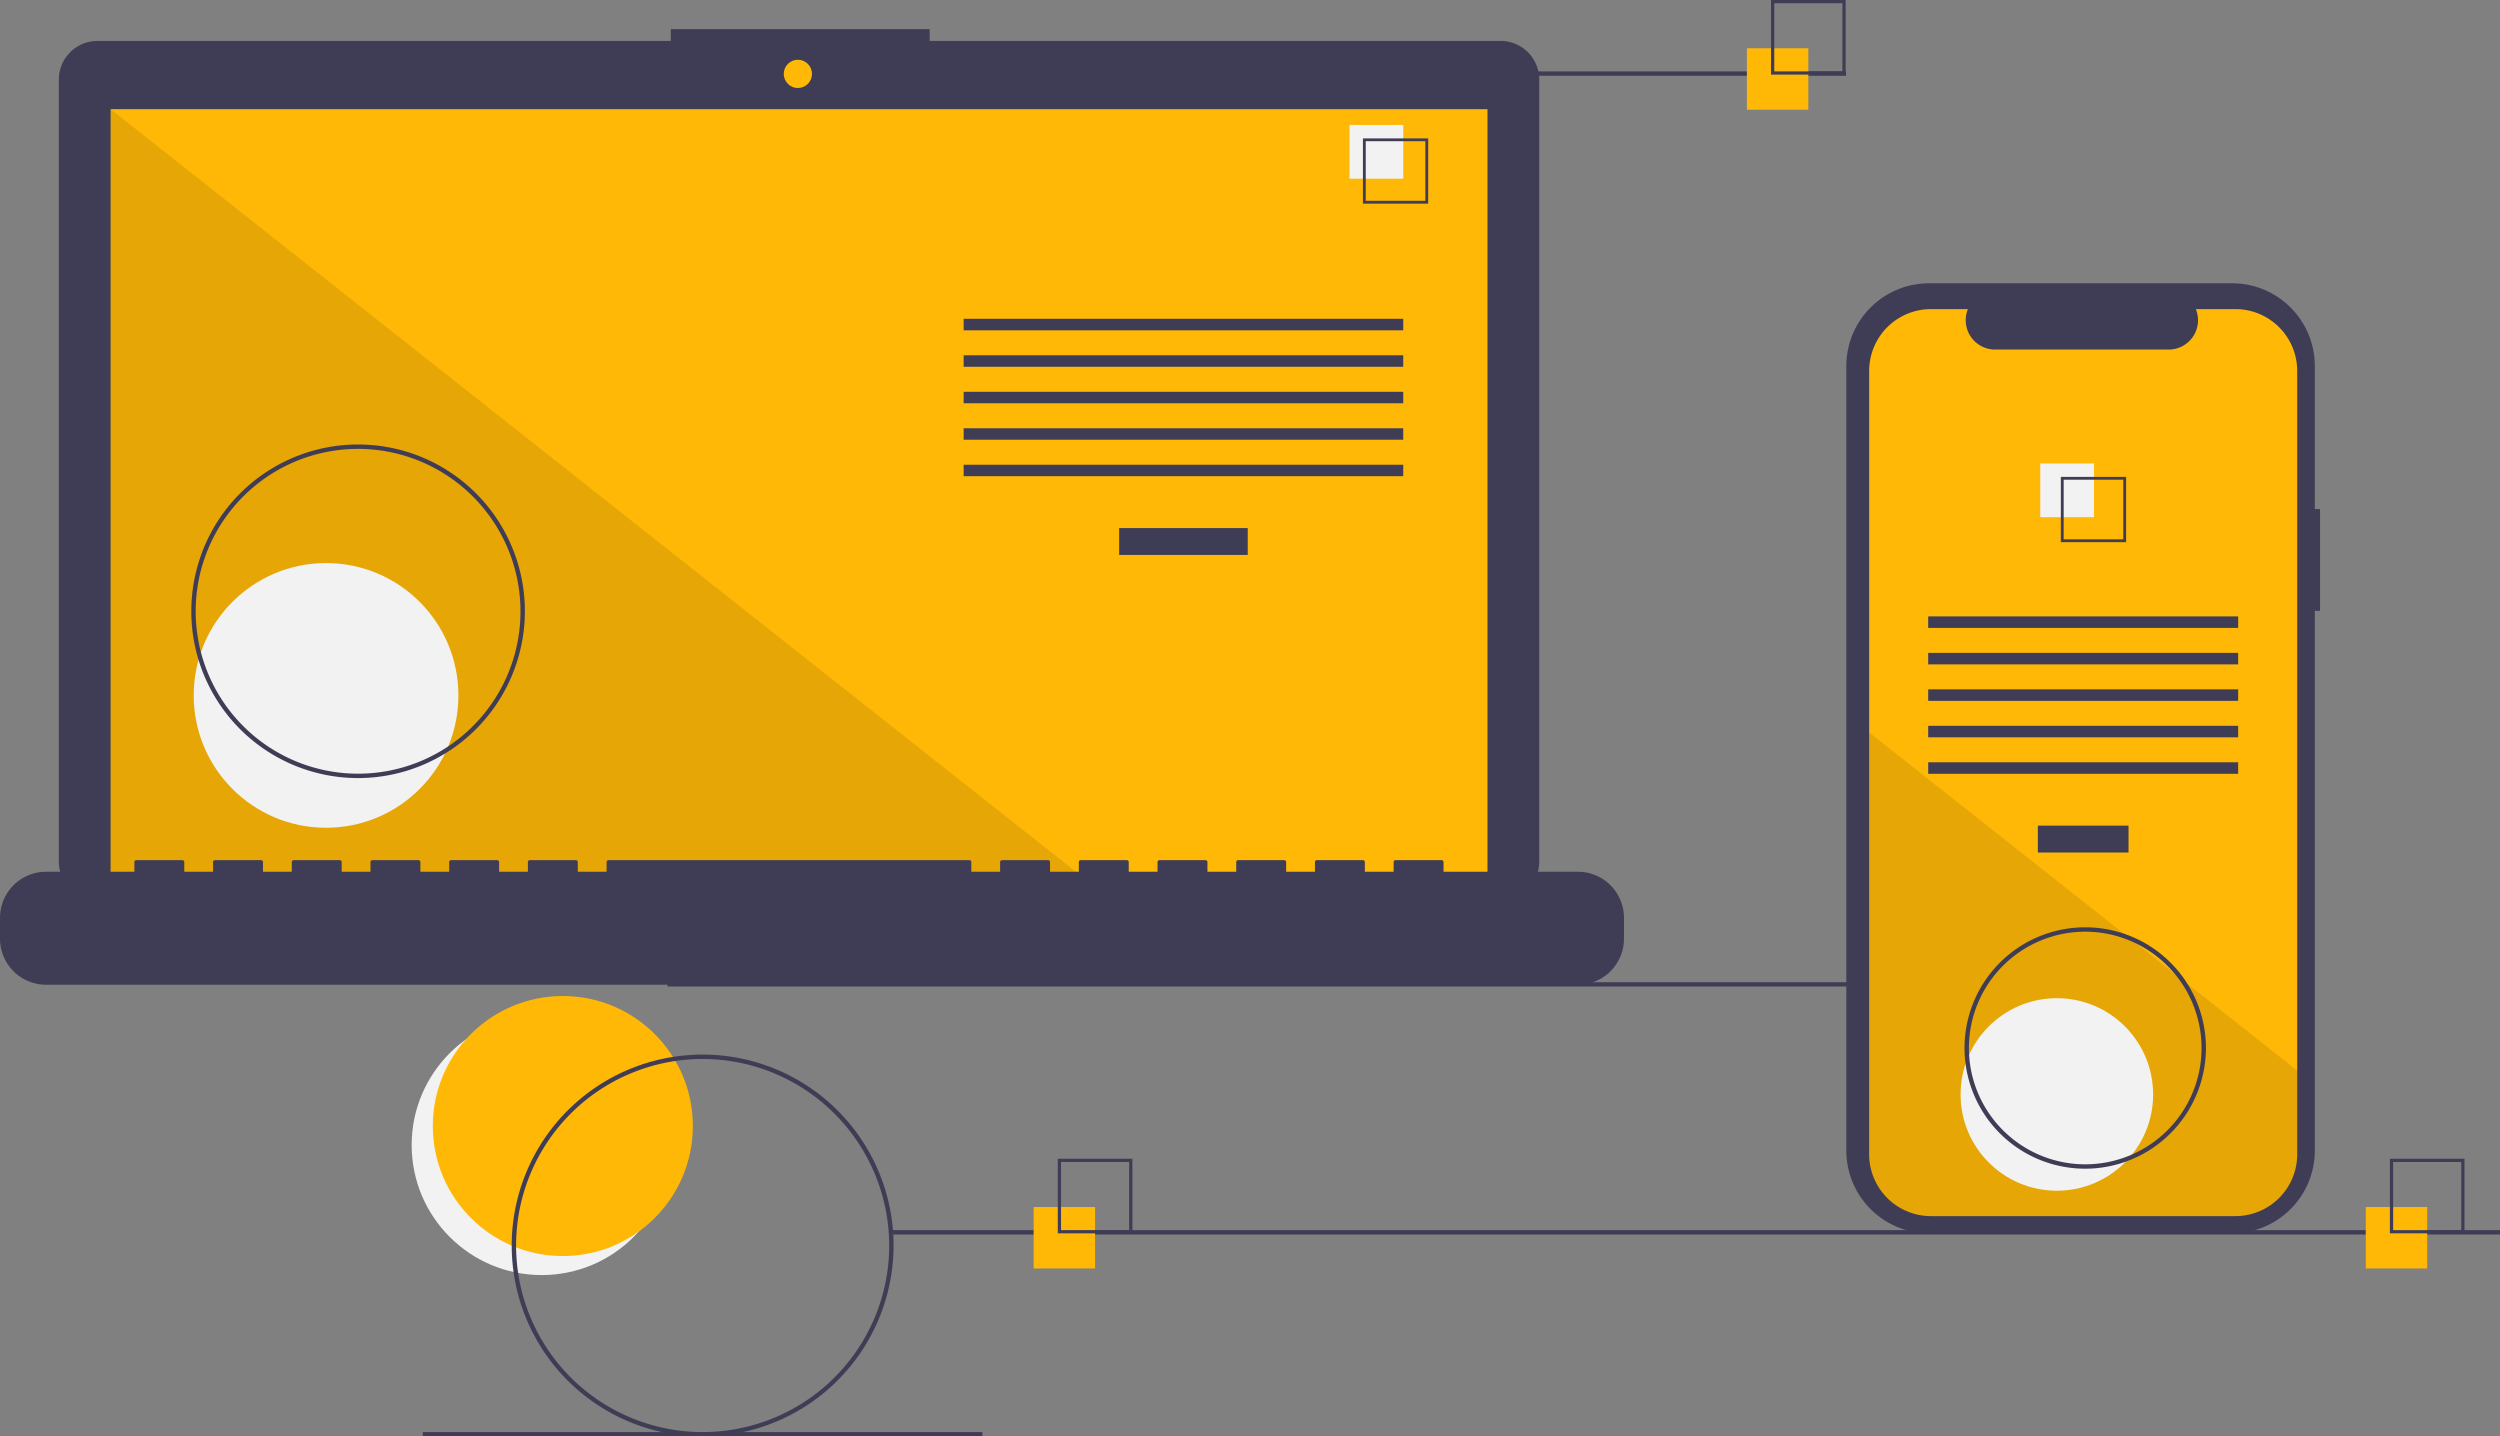 <svg data-name="Layer 1" xmlns="http://www.w3.org/2000/svg" width="1139.171" height="654.543"><rect width="100%" height="100%" fill="#808080" stroke="none"/><circle cx="246.827" cy="521.765" r="59.243" fill="#f2f2f2"/><circle cx="256.46" cy="513.095" r="59.243" fill="#ffb806"/><path fill="#3f3d56" d="M304.171 447.543h733v2h-733zM683.793 18.652h-260.17V13.29h-117.97v5.362H44.41a17.599 17.599 0 00-17.598 17.599v356.252A17.599 17.599 0 0044.41 410.1h639.383a17.599 17.599 0 0017.598-17.598V36.25a17.599 17.599 0 00-17.598-17.599z"/><path fill="#ffb806" d="M50.406 49.754h627.391v353.913H50.406z"/><circle cx="363.565" cy="33.667" r="6.435" fill="#ffb806"/><path opacity=".1" d="M498.374 403.667H50.406V49.754l447.968 353.913z"/><circle cx="148.574" cy="316.876" r="60.307" fill="#f2f2f2"/><path fill="#3f3d56" d="M509.953 240.622h58.605v12.246h-58.605zm-70.851-95.343h200.307v5.248H439.102zm0 16.619h200.307v5.248H439.102zm0 16.62h200.307v5.248H439.102zm0 16.619h200.307v5.248H439.102zm0 16.619h200.307v5.248H439.102z"/><path fill="#f2f2f2" d="M614.917 56.934h24.492v24.492h-24.492z"/><path d="M650.78 92.797h-29.74v-29.74h29.74zm-28.447-1.293h27.154V64.35h-27.154zm96.674 305.728h-61.23v-4.412a.875.875 0 00-.874-.874H635.91a.875.875 0 00-.875.874v4.412h-13.12v-4.412a.875.875 0 00-.875-.874h-20.993a.875.875 0 00-.874.874v4.412h-13.121v-4.412a.875.875 0 00-.875-.874h-20.993a.875.875 0 00-.874.874v4.412h-13.12v-4.412a.875.875 0 00-.876-.874h-20.992a.875.875 0 00-.875.874v4.412h-13.12v-4.412a.875.875 0 00-.875-.874h-20.993a.875.875 0 00-.875.874v4.412h-13.12v-4.412a.875.875 0 00-.875-.874h-20.993a.875.875 0 00-.875.874v4.412h-13.12v-4.412a.875.875 0 00-.875-.874H277.28a.875.875 0 00-.874.874v4.412h-13.121v-4.412a.875.875 0 00-.875-.874h-20.993a.875.875 0 00-.874.874v4.412h-13.12v-4.412a.875.875 0 00-.876-.874h-20.992a.875.875 0 00-.875.874v4.412h-13.12v-4.412a.875.875 0 00-.875-.874h-20.993a.875.875 0 00-.875.874v4.412h-13.12v-4.412a.875.875 0 00-.875-.874H133.83a.875.875 0 00-.875.874v4.412h-13.12v-4.412a.875.875 0 00-.875-.874H97.967a.875.875 0 00-.875.874v4.412h-13.12v-4.412a.875.875 0 00-.875-.874H62.104a.875.875 0 00-.875.874v4.412H20.993A20.993 20.993 0 000 418.225v9.492a20.993 20.993 0 0020.993 20.993h698.014A20.993 20.993 0 00740 427.717v-9.492a20.993 20.993 0 00-20.993-20.993zm-555.836-42.689a76 76 0 1176-76 76.086 76.086 0 01-76 76zm0-150a74 74 0 1074 74 74.084 74.084 0 00-74-74zm423-172h255v2h-255zm-180 528h733v2h-733zm-213.499 92h255v2h-255z" fill="#3f3d56"/><path fill="#ffb806" d="M471 550h28v28h-28z"/><path d="M516 562h-34v-34h34zm-32.522-1.478h31.044v-31.044h-31.044z" fill="#3f3d56"/><path fill="#ffb806" d="M796 22h28v28h-28z"/><path d="M841 34h-34V0h34zm-32.522-1.478h31.044V1.478h-31.044z" fill="#3f3d56"/><path fill="#ffb806" d="M1078 550h28v28h-28z"/><path d="M1123 562h-34v-34h34zm-32.522-1.478h31.044v-31.044h-31.044zm-33.307-328.564h-2.378v-65.161a37.714 37.714 0 00-37.714-37.714H879.025a37.714 37.714 0 00-37.713 37.714v357.481a37.714 37.714 0 0037.713 37.714h138.054a37.714 37.714 0 0037.714-37.714V278.341h2.378z" fill="#3f3d56"/><path d="M1046.761 169.013v356.96a28.165 28.165 0 01-28.16 28.17h-138.72a28.165 28.165 0 01-28.16-28.17v-356.96a28.163 28.163 0 0128.16-28.16h16.83a13.38 13.38 0 0012.39 18.43h79.09a13.38 13.38 0 0012.39-18.43h18.02a28.163 28.163 0 0128.16 28.16z" fill="#ffb806"/><path fill="#3f3d56" d="M928.58 376.218h41.324v12.246H928.58zm-49.959-95.343h141.24v5.248h-141.24zm0 16.619h141.24v5.248h-141.24zm0 16.62h141.24v5.248h-141.24zm0 16.619h141.24v5.248h-141.24zm0 16.619h141.24v5.248h-141.24z"/><path fill="#f2f2f2" d="M929.684 211.179h24.492v24.492h-24.492z"/><path d="M939.06 217.303v29.74h29.74v-29.74zm28.45 28.45h-27.16v-27.16h27.16z" fill="#3f3d56"/><path d="M1046.761 487.853v38.12a28.165 28.165 0 01-28.16 28.17h-138.72a28.165 28.165 0 01-28.16-28.17v-192.21l116.87 92.33 2 1.58 21.74 17.17 2.03 1.61z" opacity=".1"/><circle cx="937.241" cy="498.707" r="43.868" fill="#f2f2f2"/><path d="M320.171 654.543a87 87 0 1187-87 87.099 87.099 0 01-87 87zm0-172a85 85 0 1085 85 85.096 85.096 0 00-85-85zm630 50a55 55 0 1155-55 55.062 55.062 0 01-55 55zm0-108a53 53 0 1053 53 53.06 53.06 0 00-53-53z" fill="#3f3d56"/></svg>